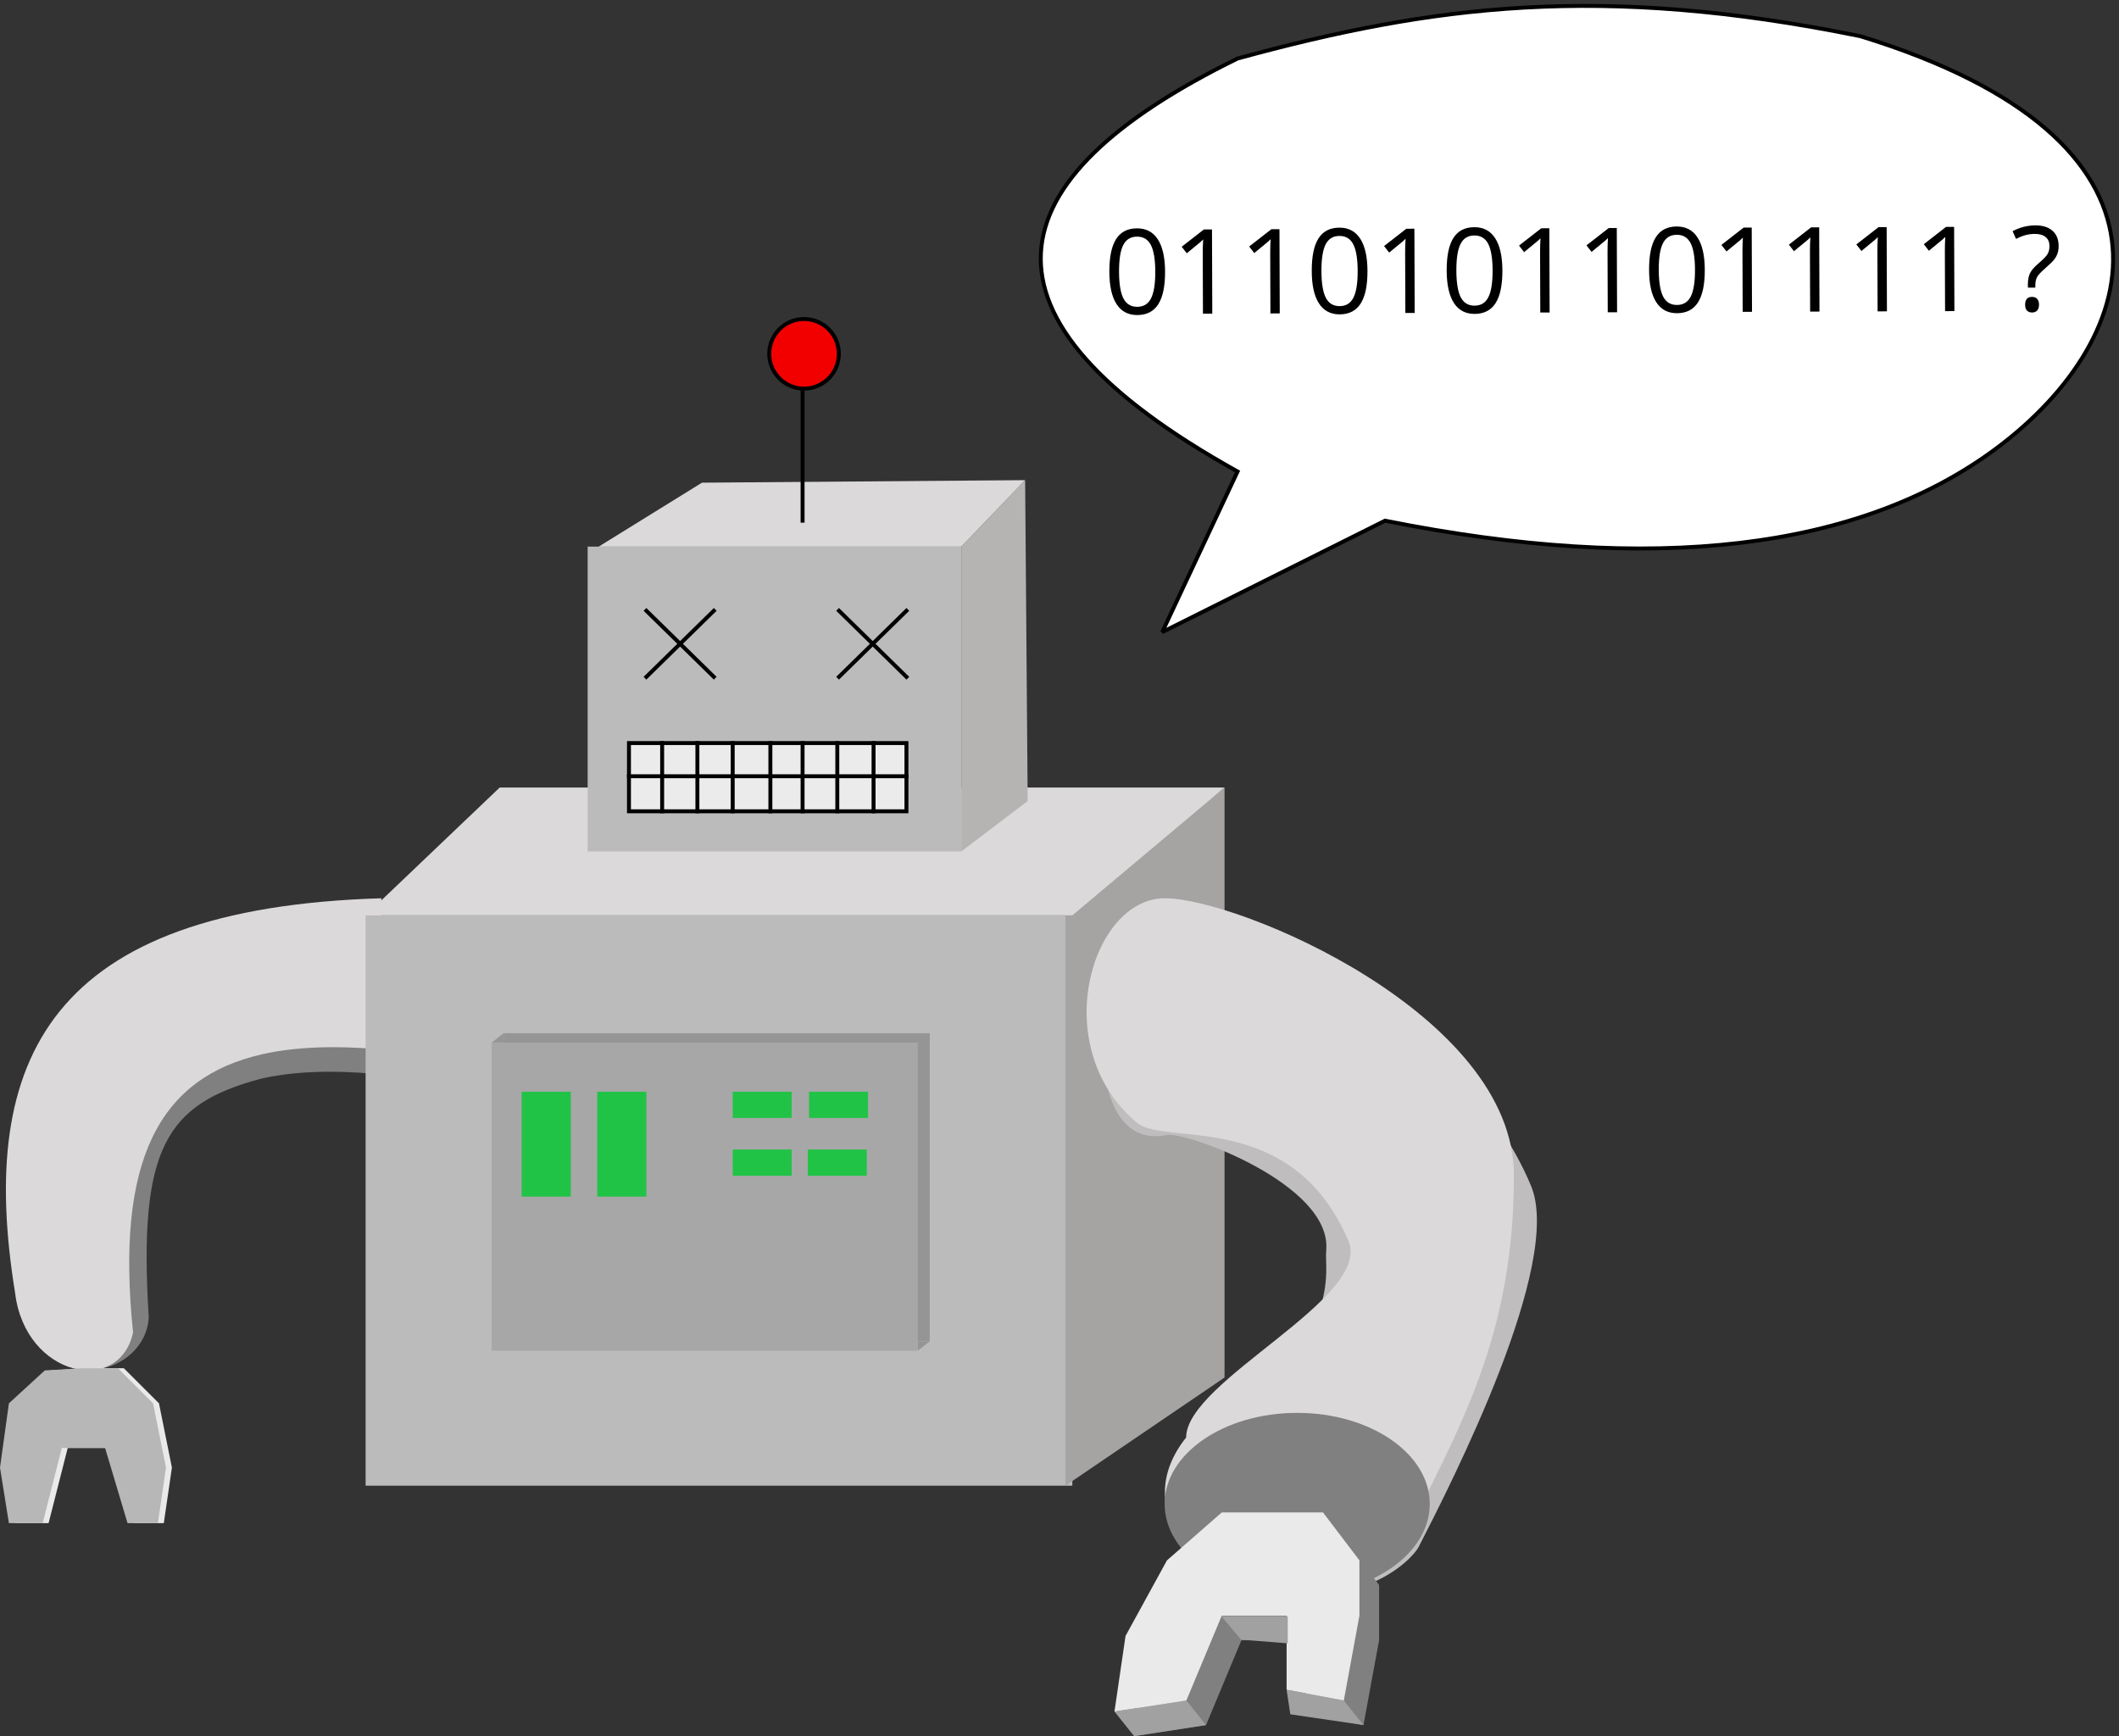 <?xml version="1.0" standalone="no"?><!-- Generator: Gravit.io --><svg xmlns="http://www.w3.org/2000/svg" xmlns:xlink="http://www.w3.org/1999/xlink" style="isolation:isolate" viewBox="50.351 185.508 538.425 441.111" width="538.425" height="441.111"><rect x="50.351" y="185.508" width="538.425" height="441.111" fill="#333333" stroke="none"/><g><g><g><path d=" M 146.085 419.976 C 64.096 422.491 48.22 460.478 57.702 520.226 C 62.636 540.567 87.217 535.323 88.152 520.226 C 85.443 477.202 92.543 466.022 116.591 459.599 C 124.868 457.69 134.699 457.364 146.085 458.39 L 146.085 419.976 Z " fill="rgb(128,128,128)"/><path d=" M 147.25 413.736 C 63.208 416.252 44.464 454.238 54.183 513.986 C 56.763 535.44 80.704 540.222 84.164 524.037 C 79.67 480.539 90.637 459.296 117.018 453.36 C 125.502 451.45 135.58 451.124 147.25 452.15 L 147.25 413.736 Z " fill="rgb(219,217,217)"/></g><g><rect x="143.25" y="418.078" width="179.573" height="144.909" transform="matrix(1,0,0,1,0,0)" fill="rgb(187,187,187)"/><path d=" M 321.08 418.078 L 361.5 385.598 L 361.5 535.504 L 321.08 562.987 L 321.08 418.078 Z " fill="rgb(166,163,163)"/><path d=" M 177.323 385.598 L 361.5 385.598 L 322.823 418.078 L 143.25 418.078 L 177.323 385.598 Z " fill="rgb(219,217,217)"/><rect x="199.672" y="324.386" width="94.941" height="77.452" transform="matrix(1,0,0,1,0,0)" fill="rgb(187,187,187)"/><path d=" M 294.613 324.386 L 310.833 307.502 L 311.477 389.033 L 294.613 401.838 L 294.613 324.386 Z " fill="rgb(182,179,179)"/><path d=" M 228.716 308.146 L 310.833 307.502 L 294.613 324.386 L 202.483 324.386 L 228.716 308.146 Z " fill="rgb(219,217,217)"/></g><g><path d=" M 84.257 572.5 L 78.555 553.408 L 67.557 553.408 L 62.698 572.5 L 54.116 572.5 L 51.852 558.397 L 54.116 542.064 L 63.229 533.704 L 72.852 533.143 L 81.813 533.143 L 90.748 542.064 L 94.033 558.397 L 91.97 572.5 L 84.257 572.5 Z " fill="rgb(234,234,234)"/><path d=" M 82.756 572.5 L 77.053 553.408 L 66.056 553.408 L 61.196 572.5 L 52.614 572.5 L 50.351 558.397 L 52.614 542.064 L 61.727 533.704 L 71.351 533.143 L 80.312 533.143 L 89.246 542.064 L 92.531 558.397 L 90.468 572.5 L 82.756 572.5 Z " fill="rgb(183,183,183)"/></g><g><g><path d=" M 368.817 588.682 C 363.632 585.017 344.665 568.582 359.24 550.734 C 351.292 538.932 386.502 538.175 387.343 508.756 C 387.399 506.768 387.19 504.962 387.343 503.091 C 388.706 486.331 351.516 472.892 346.747 473.885 C 322.34 478.966 328.153 419.517 346.747 414.72 C 357.147 412.038 421.122 442.695 439.402 486.865 C 447.57 506.602 419.368 561.897 410.826 578.541 C 409.162 581.782 395.467 595.983 368.817 588.682 Z " fill="rgb(191,189,189)"/><path d=" M 361.322 588.627 C 356.136 584.865 337.17 569.056 351.744 550.734 C 351.744 536.284 399.215 515.339 392.969 500.765 C 378.564 467.154 346.414 476.774 339.252 470.784 C 316.35 451.629 327.601 413.736 346.331 413.736 C 365.061 413.736 435.026 443.201 435.026 484.109 C 435.026 525.017 421.284 548.236 406.294 578.217 C 404.63 581.544 387.972 596.122 361.322 588.627 Z " fill="rgb(219,217,217)"/><ellipse vector-effect="non-scaling-stroke" cx="379.958" cy="567.614" rx="33.679" ry="23.128" fill="rgb(128,128,128)"/></g><g><g><path d=" M 382.266 621.072 L 382.266 602.259 L 365.791 602.259 L 356.797 623.808 L 338.527 626.619 L 341.338 607.412 L 351.868 588.206 L 365.791 576.026 L 378.212 576.026 L 391.517 576.026 L 400.769 588.206 L 400.769 602.259 L 396.804 623.808 L 382.266 621.072 Z " fill="rgb(128,128,128)"/><path d=" M 333.53 620.373 L 338.527 626.619 L 356.797 623.808 L 351.8 617.562" fill="rgb(162,161,161)"/><path d=" M 377.269 614.826 L 378.212 621.072 L 396.804 623.808 L 391.807 617.562" fill="rgb(162,161,161)"/><path d=" M 377.269 614.826 L 377.269 596.013 L 360.794 596.013 L 351.8 617.562 L 333.53 620.373 L 336.341 601.166 L 346.871 581.96 L 360.794 569.78 L 373.215 569.78 L 386.52 569.78 L 395.772 581.96 L 395.772 596.013 L 393.242 609.762 L 391.807 617.562 L 377.269 614.826 Z " fill="rgb(234,234,234)"/></g><path d=" M 360.701 596.169 L 377.565 596.169 L 377.565 603.04 L 365.698 602.103 L 360.701 596.169 Z " fill="rgb(162,161,161)"/></g></g><path d=" M 345.656 346.117 L 364.811 305.31 C 294.287 266.085 302.098 231.145 364.811 200.375 C 414.167 186.9 456.943 181.252 523.046 194.702 C 609.333 221.157 595.628 271.122 557.607 299.428 C 522.863 325.294 470.422 331.467 402.288 317.802 L 345.656 346.117 Z " fill="rgb(255,255,255)" vector-effect="non-scaling-stroke" stroke-width="1" stroke="rgb(0,0,0)" stroke-linejoin="miter" stroke-linecap="square" stroke-miterlimit="3"/><g><rect x="178.326" y="448.02" width="108.266" height="78.284" transform="matrix(1,0,0,1,0,0)" fill="rgb(149,149,149)"/><path d=" M 283.56 528.686 L 286.592 526.304 L 283.56 526.304 L 283.56 528.686 Z " fill="rgb(149,149,149)"/><path d=" M 175.294 450.401 L 178.326 448.02 L 178.326 450.401" fill="rgb(149,149,149)"/></g><rect x="175.294" y="450.401" width="108.266" height="78.284" transform="matrix(1,0,0,1,0,0)" fill="rgb(168,167,167)"/><rect x="202.1" y="462.893" width="12.492" height="26.65" transform="matrix(1,0,0,1,0,0)" fill="rgb(33,195,71)"/><rect x="182.894" y="462.893" width="12.492" height="26.65" transform="matrix(1,0,0,1,0,0)" fill="rgb(33,195,71)"/><rect x="236.524" y="462.893" width="14.991" height="6.663" transform="matrix(1,0,0,1,0,0)" fill="rgb(33,195,71)"/><rect x="255.921" y="462.893" width="14.991" height="6.663" transform="matrix(1,0,0,1,0,0)" fill="rgb(33,195,71)"/><rect x="236.524" y="477.572" width="14.991" height="6.663" transform="matrix(1,0,0,1,0,0)" fill="rgb(33,195,71)"/><rect x="255.609" y="477.572" width="14.991" height="6.663" transform="matrix(1,0,0,1,0,0)" fill="rgb(33,195,71)"/><rect x="210.168" y="374.303" width="70.503" height="17.333" transform="matrix(1,0,0,1,0,0)" fill="rgb(235,235,235)" vector-effect="non-scaling-stroke" stroke-width="1" stroke="rgb(0,0,0)" stroke-linejoin="miter" stroke-linecap="square" stroke-miterlimit="2"/><line x1="210.168" y1="382.735" x2="280.671" y2="382.735" vector-effect="non-scaling-stroke" stroke-width="1" stroke="rgb(0,0,0)" stroke-linejoin="miter" stroke-linecap="square" stroke-miterlimit="3"/><line x1="254.281" y1="374.303" x2="254.281" y2="391.636" vector-effect="non-scaling-stroke" stroke-width="1" stroke="rgb(0,0,0)" stroke-linejoin="miter" stroke-linecap="square" stroke-miterlimit="3"/><line x1="263.104" y1="374.303" x2="263.104" y2="391.636" vector-effect="non-scaling-stroke" stroke-width="1" stroke="rgb(0,0,0)" stroke-linejoin="miter" stroke-linecap="square" stroke-miterlimit="3"/><line x1="272.317" y1="374.303" x2="272.317" y2="391.636" vector-effect="non-scaling-stroke" stroke-width="1" stroke="rgb(0,0,0)" stroke-linejoin="miter" stroke-linecap="square" stroke-miterlimit="3"/><line x1="227.553" y1="374.303" x2="227.553" y2="391.636" vector-effect="non-scaling-stroke" stroke-width="1" stroke="rgb(0,0,0)" stroke-linejoin="miter" stroke-linecap="square" stroke-miterlimit="3"/><line x1="246.099" y1="374.303" x2="246.099" y2="391.636" vector-effect="non-scaling-stroke" stroke-width="1" stroke="rgb(0,0,0)" stroke-linejoin="miter" stroke-linecap="square" stroke-miterlimit="3"/><line x1="218.6" y1="374.303" x2="218.6" y2="391.636" vector-effect="non-scaling-stroke" stroke-width="1" stroke="rgb(0,0,0)" stroke-linejoin="miter" stroke-linecap="square" stroke-miterlimit="3"/><line x1="236.524" y1="374.303" x2="236.524" y2="391.636" vector-effect="non-scaling-stroke" stroke-width="1" stroke="rgb(0,0,0)" stroke-linejoin="miter" stroke-linecap="square" stroke-miterlimit="3"/><line x1="254.281" y1="317.802" x2="254.281" y2="284.437" vector-effect="non-scaling-stroke" stroke-width="1" stroke="rgb(0,0,0)" stroke-linejoin="miter" stroke-linecap="square" stroke-miterlimit="3"/><circle vector-effect="non-scaling-stroke" cx="254.652" cy="275.405" r="8.842" fill="rgb(242,0,0)" stroke-width="1" stroke="rgb(0,0,0)" stroke-linejoin="miter" stroke-linecap="butt" stroke-miterlimit="3"/><path d=" M 567.515 258.582 L 565.627 258.589 L 565.624 257.798 L 565.624 257.798 Q 565.618 256.085 566.142 254.978 L 566.142 254.978 L 566.142 254.978 Q 566.665 253.871 568.095 252.637 L 568.095 252.637 L 568.095 252.637 Q 570.08 250.946 570.597 250.096 L 570.597 250.096 L 570.597 250.096 Q 571.114 249.245 571.11 248.044 L 571.11 248.044 L 571.11 248.044 Q 571.105 246.551 570.143 245.742 L 570.143 245.742 L 570.143 245.742 Q 569.181 244.933 567.381 244.939 L 567.381 244.939 L 567.381 244.939 Q 566.224 244.943 565.127 245.217 L 565.127 245.217 L 565.127 245.217 Q 564.03 245.492 562.613 246.214 L 562.613 246.214 L 561.742 244.241 L 561.742 244.241 Q 564.504 242.782 567.52 242.772 L 567.52 242.772 L 567.52 242.772 Q 570.316 242.762 571.872 244.133 L 571.872 244.133 L 571.872 244.133 Q 573.429 245.504 573.437 248.007 L 573.437 248.007 L 573.437 248.007 Q 573.441 249.076 573.158 249.889 L 573.158 249.889 L 573.158 249.889 Q 572.876 250.703 572.322 251.429 L 572.322 251.429 L 572.322 251.429 Q 571.768 252.156 569.929 253.772 L 569.929 253.772 L 569.929 253.772 Q 568.455 255.036 567.982 255.872 L 567.982 255.872 L 567.982 255.872 Q 567.509 256.708 567.514 258.099 L 567.514 258.099 L 567.515 258.582 L 567.515 258.582 Z  M 564.924 262.939 L 564.924 262.939 L 564.924 262.939 Q 564.918 260.948 566.674 260.942 L 566.674 260.942 L 566.674 260.942 Q 567.523 260.939 567.986 261.45 L 567.986 261.45 L 567.986 261.45 Q 568.449 261.961 568.453 262.927 L 568.453 262.927 L 568.453 262.927 Q 568.456 263.864 567.989 264.385 L 567.989 264.385 L 567.989 264.385 Q 567.522 264.906 566.688 264.909 L 566.688 264.909 L 566.688 264.909 Q 565.927 264.912 565.427 264.453 L 565.427 264.453 L 565.427 264.453 Q 564.928 263.993 564.924 262.939 Z  M 346.388 254.508 L 346.388 254.508 L 346.388 254.508 Q 346.407 260.056 344.667 262.8 L 344.667 262.8 L 344.667 262.8 Q 342.927 265.543 339.326 265.556 L 339.326 265.556 L 339.326 265.556 Q 335.871 265.568 334.061 262.77 L 334.061 262.77 L 334.061 262.77 Q 332.251 259.973 332.232 254.557 L 332.232 254.557 L 332.232 254.557 Q 332.213 248.964 333.946 246.25 L 333.946 246.25 L 333.946 246.25 Q 335.679 243.536 339.251 243.524 L 339.251 243.524 L 339.251 243.524 Q 342.735 243.512 344.552 246.331 L 344.552 246.331 L 344.552 246.331 Q 346.37 249.15 346.388 254.508 Z  M 334.692 254.548 L 334.692 254.548 L 334.692 254.548 Q 334.708 259.218 335.813 261.344 L 335.813 261.344 L 335.813 261.344 Q 336.918 263.471 339.319 263.462 L 339.319 263.462 L 339.319 263.462 Q 341.749 263.454 342.832 261.291 L 342.832 261.291 L 342.832 261.291 Q 343.915 259.128 343.9 254.517 L 343.9 254.517 L 343.9 254.517 Q 343.884 249.905 342.786 247.764 L 342.786 247.764 L 342.786 247.764 Q 341.688 245.623 339.258 245.632 L 339.258 245.632 L 339.258 245.632 Q 336.857 245.64 335.766 247.759 L 335.766 247.759 L 335.766 247.759 Q 334.676 249.878 334.692 254.548 Z  M 358.312 243.795 L 358.385 265.198 L 356.014 265.206 L 355.962 249.952 L 355.962 249.952 Q 355.955 248.049 356.066 246.35 L 356.066 246.35 L 356.066 246.35 Q 355.76 246.659 355.381 246.997 L 355.381 246.997 L 355.381 246.997 Q 355.001 247.335 351.906 249.863 L 351.906 249.863 L 350.612 248.199 L 356.263 243.802 L 358.312 243.795 L 358.312 243.795 Z  M 375.455 243.737 L 375.528 265.139 L 373.156 265.147 L 373.104 249.893 L 373.104 249.893 Q 373.098 247.99 373.209 246.291 L 373.209 246.291 L 373.209 246.291 Q 372.902 246.6 372.523 246.938 L 372.523 246.938 L 372.523 246.938 Q 372.144 247.276 369.049 249.805 L 369.049 249.805 L 367.755 248.14 L 373.405 243.744 L 375.455 243.737 L 375.455 243.737 Z  M 397.816 254.332 L 397.816 254.332 L 397.816 254.332 Q 397.835 259.88 396.095 262.624 L 396.095 262.624 L 396.095 262.624 Q 394.355 265.367 390.754 265.38 L 390.754 265.38 L 390.754 265.38 Q 387.299 265.392 385.489 262.594 L 385.489 262.594 L 385.489 262.594 Q 383.678 259.797 383.66 254.381 L 383.66 254.381 L 383.66 254.381 Q 383.641 248.788 385.373 246.074 L 385.373 246.074 L 385.373 246.074 Q 387.106 243.36 390.678 243.348 L 390.678 243.348 L 390.678 243.348 Q 394.162 243.336 395.98 246.155 L 395.98 246.155 L 395.98 246.155 Q 397.798 248.974 397.816 254.332 Z  M 386.119 254.372 L 386.119 254.372 L 386.119 254.372 Q 386.135 259.042 387.24 261.168 L 387.24 261.168 L 387.24 261.168 Q 388.346 263.295 390.746 263.286 L 390.746 263.286 L 390.746 263.286 Q 393.177 263.278 394.26 261.115 L 394.26 261.115 L 394.26 261.115 Q 395.343 258.952 395.327 254.341 L 395.327 254.341 L 395.327 254.341 Q 395.311 249.729 394.213 247.588 L 394.213 247.588 L 394.213 247.588 Q 393.115 245.447 390.685 245.456 L 390.685 245.456 L 390.685 245.456 Q 388.285 245.464 387.194 247.583 L 387.194 247.583 L 387.194 247.583 Q 386.103 249.702 386.119 254.372 Z  M 409.74 243.619 L 409.813 265.022 L 407.441 265.03 L 407.389 249.776 L 407.389 249.776 Q 407.383 247.873 407.494 246.174 L 407.494 246.174 L 407.494 246.174 Q 407.187 246.483 406.808 246.821 L 406.808 246.821 L 406.808 246.821 Q 406.429 247.159 403.334 249.687 L 403.334 249.687 L 402.04 248.023 L 407.69 243.626 L 409.74 243.619 L 409.74 243.619 Z  M 432.101 254.215 L 432.101 254.215 L 432.101 254.215 Q 432.12 259.763 430.38 262.507 L 430.38 262.507 L 430.38 262.507 Q 428.64 265.25 425.039 265.262 L 425.039 265.262 L 425.039 265.262 Q 421.584 265.274 419.774 262.477 L 419.774 262.477 L 419.774 262.477 Q 417.963 259.68 417.945 254.263 L 417.945 254.263 L 417.945 254.263 Q 417.926 248.671 419.658 245.957 L 419.658 245.957 L 419.658 245.957 Q 421.391 243.243 424.963 243.23 L 424.963 243.23 L 424.963 243.23 Q 428.447 243.218 430.265 246.038 L 430.265 246.038 L 430.265 246.038 Q 432.083 248.857 432.101 254.215 Z  M 420.404 254.255 L 420.404 254.255 L 420.404 254.255 Q 420.42 258.925 421.525 261.051 L 421.525 261.051 L 421.525 261.051 Q 422.631 263.177 425.031 263.169 L 425.031 263.169 L 425.031 263.169 Q 427.462 263.161 428.545 260.998 L 428.545 260.998 L 428.545 260.998 Q 429.628 258.835 429.612 254.223 L 429.612 254.223 L 429.612 254.223 Q 429.596 249.612 428.498 247.471 L 428.498 247.471 L 428.498 247.471 Q 427.401 245.33 424.97 245.338 L 424.97 245.338 L 424.97 245.338 Q 422.57 245.347 421.479 247.466 L 421.479 247.466 L 421.479 247.466 Q 420.388 249.585 420.404 254.255 Z  M 444.025 243.502 L 444.098 264.904 L 441.726 264.912 L 441.674 249.658 L 441.674 249.658 Q 441.668 247.755 441.779 246.057 L 441.779 246.057 L 441.779 246.057 Q 441.472 246.365 441.093 246.703 L 441.093 246.703 L 441.093 246.703 Q 440.714 247.041 437.619 249.57 L 437.619 249.57 L 436.325 247.905 L 441.975 243.509 L 444.025 243.502 L 444.025 243.502 Z  M 461.167 243.443 L 461.24 264.846 L 458.869 264.854 L 458.817 249.6 L 458.817 249.6 Q 458.81 247.697 458.921 245.998 L 458.921 245.998 L 458.921 245.998 Q 458.615 246.307 458.236 246.645 L 458.236 246.645 L 458.236 246.645 Q 457.856 246.983 454.761 249.511 L 454.761 249.511 L 453.467 247.847 L 459.118 243.45 L 461.167 243.443 L 461.167 243.443 Z  M 483.528 254.039 L 483.528 254.039 L 483.528 254.039 Q 483.547 259.587 481.807 262.331 L 481.807 262.331 L 481.807 262.331 Q 480.067 265.074 476.466 265.086 L 476.466 265.086 L 476.466 265.086 Q 473.011 265.098 471.201 262.301 L 471.201 262.301 L 471.201 262.301 Q 469.391 259.504 469.372 254.087 L 469.372 254.087 L 469.372 254.087 Q 469.353 248.495 471.086 245.781 L 471.086 245.781 L 471.086 245.781 Q 472.819 243.067 476.391 243.054 L 476.391 243.054 L 476.391 243.054 Q 479.875 243.042 481.692 245.862 L 481.692 245.862 L 481.692 245.862 Q 483.51 248.681 483.528 254.039 Z  M 471.832 254.079 L 471.832 254.079 L 471.832 254.079 Q 471.848 258.749 472.953 260.875 L 472.953 260.875 L 472.953 260.875 Q 474.058 263.001 476.459 262.993 L 476.459 262.993 L 476.459 262.993 Q 478.889 262.985 479.972 260.822 L 479.972 260.822 L 479.972 260.822 Q 481.056 258.659 481.04 254.047 L 481.04 254.047 L 481.04 254.047 Q 481.024 249.436 479.926 247.295 L 479.926 247.295 L 479.926 247.295 Q 478.828 245.154 476.398 245.162 L 476.398 245.162 L 476.398 245.162 Q 473.997 245.171 472.906 247.29 L 472.906 247.29 L 472.906 247.29 Q 471.816 249.409 471.832 254.079 Z  M 495.452 243.326 L 495.525 264.728 L 493.154 264.736 L 493.102 249.482 L 493.102 249.482 Q 493.095 247.579 493.206 245.881 L 493.206 245.881 L 493.206 245.881 Q 492.9 246.189 492.521 246.527 L 492.521 246.527 L 492.521 246.527 Q 492.141 246.865 489.046 249.394 L 489.046 249.394 L 487.752 247.729 L 493.403 243.333 L 495.452 243.326 L 495.452 243.326 Z  M 512.595 243.267 L 512.668 264.67 L 510.296 264.678 L 510.244 249.424 L 510.244 249.424 Q 510.238 247.521 510.349 245.822 L 510.349 245.822 L 510.349 245.822 Q 510.042 246.131 509.663 246.469 L 509.663 246.469 L 509.663 246.469 Q 509.284 246.807 506.189 249.335 L 506.189 249.335 L 504.895 247.671 L 510.545 243.274 L 512.595 243.267 L 512.595 243.267 Z  M 529.737 243.209 L 529.81 264.611 L 527.439 264.619 L 527.387 249.365 L 527.387 249.365 Q 527.38 247.462 527.491 245.763 L 527.491 245.763 L 527.491 245.763 Q 527.185 246.072 526.806 246.41 L 526.806 246.41 L 526.806 246.41 Q 526.426 246.748 523.331 249.276 L 523.331 249.276 L 522.037 247.612 L 527.688 243.216 L 529.737 243.209 L 529.737 243.209 Z  M 546.88 243.15 L 546.953 264.552 L 544.581 264.56 L 544.529 249.306 L 544.529 249.306 Q 544.523 247.403 544.634 245.705 L 544.634 245.705 L 544.634 245.705 Q 544.328 246.013 543.948 246.351 L 543.948 246.351 L 543.948 246.351 Q 543.569 246.689 540.474 249.218 L 540.474 249.218 L 539.18 247.553 L 544.83 243.157 L 546.88 243.15 L 546.88 243.15 Z " fill-rule="evenodd" fill="rgb(0,0,0)"/><g><line x1="214.593" y1="340.691" x2="231.729" y2="357.477" vector-effect="non-scaling-stroke" stroke-width="1" stroke="rgb(0,0,0)" stroke-linejoin="miter" stroke-linecap="square" stroke-miterlimit="3"/><line x1="231.729" y1="340.691" x2="214.593" y2="357.477" vector-effect="non-scaling-stroke" stroke-width="1" stroke="rgb(0,0,0)" stroke-linejoin="miter" stroke-linecap="square" stroke-miterlimit="3"/></g><g><line x1="263.535" y1="340.691" x2="280.671" y2="357.477" vector-effect="non-scaling-stroke" stroke-width="1" stroke="rgb(0,0,0)" stroke-linejoin="miter" stroke-linecap="square" stroke-miterlimit="3"/><line x1="280.671" y1="340.691" x2="263.535" y2="357.477" vector-effect="non-scaling-stroke" stroke-width="1" stroke="rgb(0,0,0)" stroke-linejoin="miter" stroke-linecap="square" stroke-miterlimit="3"/></g></g></g></svg>
